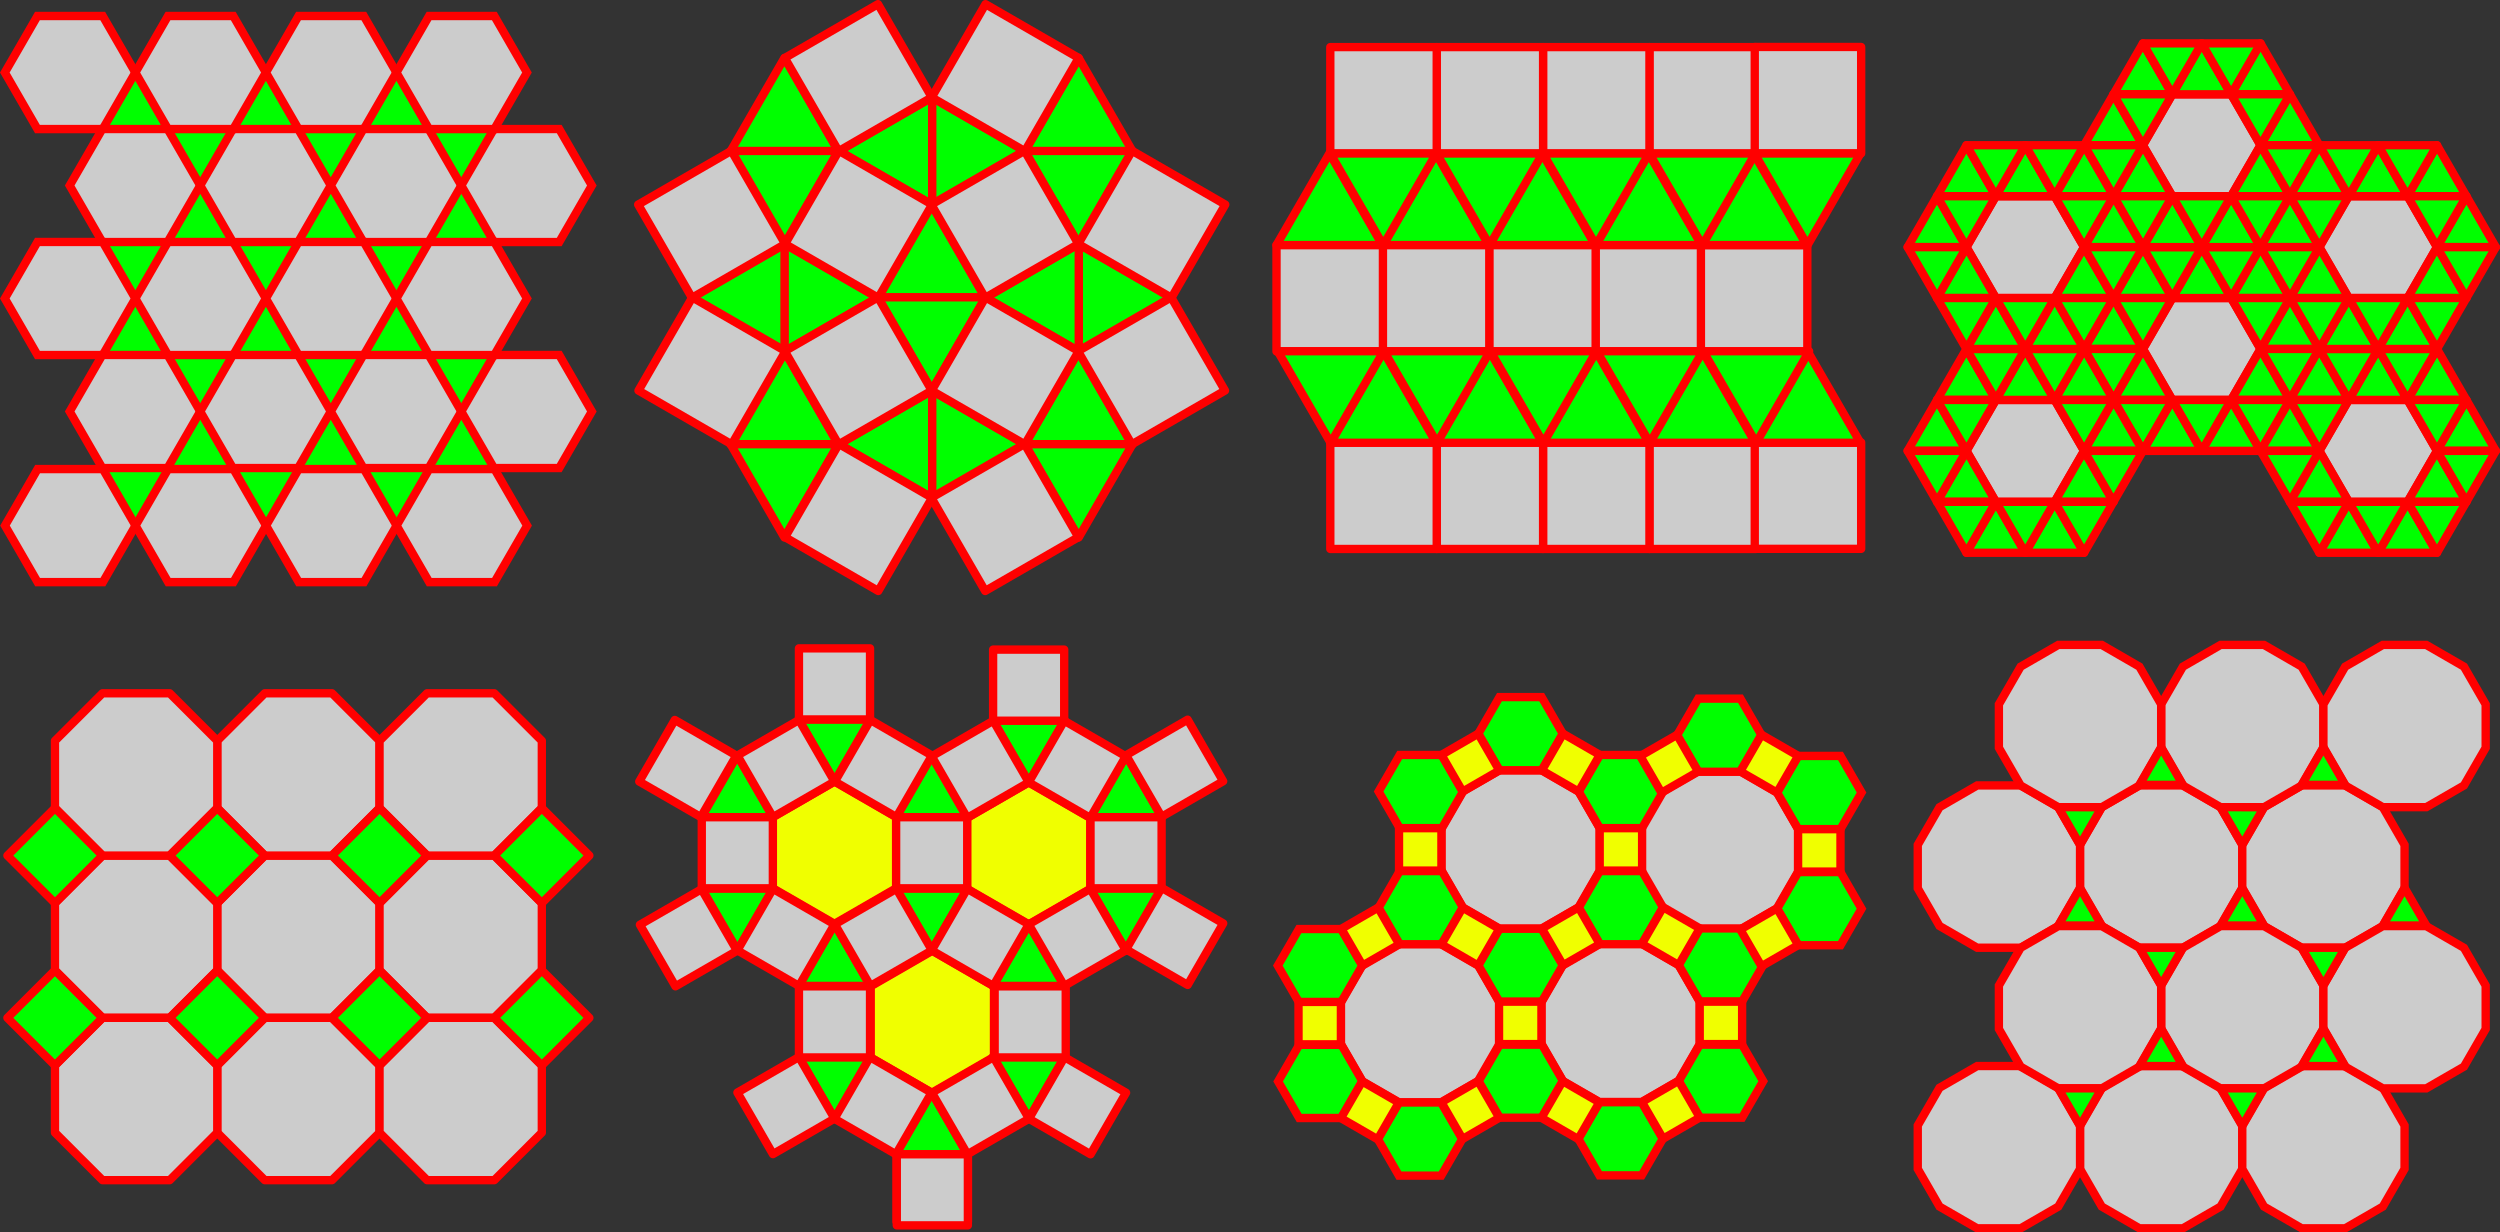 <?xml version="1.0" encoding="UTF-8"?>
<svg id="Livello_2" data-name="Livello 2" xmlns="http://www.w3.org/2000/svg" viewBox="0 0 898.59 443">
  <rect x="0" y="0" width="898.59" height="443" fill="#333333" stroke="none"/>
  <defs>
    <style>
      .cls-1, .cls-2, .cls-3, .cls-4, .cls-5, .cls-6 {
        stroke: red;
        stroke-width: 3px;
      }

      .cls-1, .cls-2, .cls-5 {
        stroke-linecap: round;
        stroke-linejoin: round;
      }

      .cls-1, .cls-4 {
        fill: #ccc;
      }

      .cls-2, .cls-3, .cls-7 {
        fill: lime;
      }

      .cls-3, .cls-4, .cls-6 {
        stroke-miterlimit: 10;
      }

      .cls-5, .cls-6 {
        fill: #f0ff00;
      }

      .cls-7 {
        stroke-width: 0px;
      }
    </style>
  </defs>
  <g>
    <polygon class="cls-7" points="48.65 26.07 36.92 46.39 60.24 46.37 48.65 26.07"/>
    <polygon class="cls-7" points="95.66 26.25 83.93 46.56 107.25 46.54 95.66 26.25"/>
    <polygon class="cls-7" points="142.68 26.25 130.95 46.56 154.27 46.54 142.68 26.25"/>
    <polygon class="cls-7" points="48.65 107.31 36.92 127.63 60.24 127.6 48.65 107.31"/>
    <polygon class="cls-7" points="95.66 107.48 83.93 127.8 107.25 127.78 95.66 107.48"/>
    <polygon class="cls-7" points="142.68 107.48 130.95 127.8 154.27 127.78 142.68 107.48"/>
    <polygon class="cls-7" points="71.91 148.33 60.18 168.64 83.5 168.62 71.91 148.33"/>
    <polygon class="cls-7" points="118.92 148.5 107.19 168.82 130.51 168.79 118.92 148.5"/>
    <polygon class="cls-7" points="165.93 148.5 154.2 168.82 177.52 168.79 165.93 148.5"/>
    <polygon class="cls-7" points="71.97 66.69 60.24 87.01 83.56 86.98 71.97 66.69"/>
    <polygon class="cls-7" points="118.98 66.87 107.25 87.18 130.57 87.16 118.98 66.87"/>
    <polygon class="cls-7" points="166 66.87 154.27 87.18 177.58 87.16 166 66.87"/>
    <polygon class="cls-7" points="71.97 148.11 60.24 127.79 83.56 127.82 71.97 148.11"/>
    <polygon class="cls-7" points="118.98 147.94 107.25 127.62 130.57 127.64 118.98 147.94"/>
    <polygon class="cls-7" points="166 147.94 154.27 127.62 177.58 127.64 166 147.94"/>
    <polygon class="cls-7" points="48.29 188.7 36.56 168.39 59.88 168.41 48.29 188.7"/>
    <polygon class="cls-7" points="95.3 188.53 83.57 168.21 106.89 168.23 95.3 188.53"/>
    <polygon class="cls-7" points="142.32 188.53 130.59 168.21 153.91 168.23 142.32 188.53"/>
    <polygon class="cls-7" points="71.97 66.87 60.24 46.56 83.56 46.58 71.97 66.87"/>
    <polygon class="cls-7" points="118.98 66.7 107.25 46.38 130.57 46.4 118.98 66.7"/>
    <polygon class="cls-7" points="166 66.7 154.27 46.38 177.58 46.4 166 66.7"/>
    <polygon class="cls-7" points="95.66 107.32 83.93 87 107.25 87.02 95.66 107.32"/>
    <polygon class="cls-7" points="142.68 107.32 130.95 87 154.27 87.02 142.68 107.32"/>
    <polygon class="cls-7" points="48.65 107.49 36.92 87.17 60.24 87.2 48.65 107.49"/>
  </g>
  <g>
    <polygon class="cls-4" points="83.84 86.98 60.38 86.98 48.65 107.29 60.38 127.61 83.84 127.61 95.57 107.29 83.84 86.98"/>
    <polygon class="cls-4" points="36.92 5.75 13.46 5.75 1.73 26.07 13.46 46.39 36.92 46.39 48.65 26.07 36.92 5.75"/>
    <polygon class="cls-4" points="60.24 46.37 36.78 46.37 25.05 66.68 36.78 87 60.24 87 71.97 66.68 60.24 46.37"/>
    <polygon class="cls-4" points="107.16 46.37 83.7 46.37 71.97 66.68 83.7 87 107.16 87 118.89 66.68 107.16 46.37"/>
    <polygon class="cls-4" points="83.84 5.75 60.38 5.75 48.65 26.07 60.38 46.39 83.84 46.39 95.57 26.07 83.84 5.75"/>
    <polygon class="cls-4" points="130.76 5.75 107.3 5.75 95.57 26.07 107.3 46.39 130.76 46.39 142.49 26.07 130.76 5.75"/>
    <polygon class="cls-4" points="154.08 46.37 130.62 46.37 118.89 66.68 130.62 87 154.08 87 165.81 66.68 154.08 46.37"/>
    <polygon class="cls-4" points="201 46.37 177.54 46.37 165.81 66.68 177.54 87 201 87 212.73 66.68 201 46.37"/>
    <polygon class="cls-4" points="177.68 5.75 154.22 5.75 142.49 26.07 154.22 46.39 177.68 46.39 189.41 26.07 177.68 5.75"/>
    <polygon class="cls-4" points="36.92 86.98 13.46 86.98 1.73 107.29 13.46 127.61 36.92 127.61 48.65 107.29 36.92 86.98"/>
    <polygon class="cls-4" points="60.24 127.59 36.78 127.59 25.05 147.9 36.78 168.22 60.24 168.22 71.97 147.9 60.24 127.59"/>
    <polygon class="cls-4" points="107.16 127.59 83.7 127.59 71.97 147.9 83.7 168.22 107.16 168.22 118.89 147.9 107.16 127.59"/>
    <polygon class="cls-4" points="130.76 86.98 107.3 86.98 95.57 107.29 107.3 127.61 130.76 127.61 142.49 107.29 130.76 86.98"/>
    <polygon class="cls-4" points="154.08 127.59 130.62 127.59 118.89 147.9 130.62 168.22 154.08 168.22 165.81 147.9 154.08 127.59"/>
    <polygon class="cls-4" points="201 127.59 177.54 127.59 165.81 147.9 177.54 168.22 201 168.22 212.73 147.9 201 127.59"/>
    <polygon class="cls-4" points="36.98 168.6 13.52 168.6 1.79 188.92 13.52 209.24 36.98 209.24 48.71 188.92 36.98 168.6"/>
    <polygon class="cls-4" points="83.9 168.6 60.44 168.6 48.71 188.92 60.44 209.24 83.9 209.24 95.63 188.92 83.9 168.6"/>
    <polygon class="cls-4" points="130.82 168.6 107.36 168.6 95.63 188.92 107.36 209.24 130.82 209.24 142.55 188.92 130.82 168.6"/>
    <polygon class="cls-4" points="177.74 168.6 154.28 168.6 142.55 188.92 154.28 209.24 177.74 209.24 189.47 188.92 177.74 168.6"/>
    <polygon class="cls-4" points="177.68 86.98 154.22 86.98 142.49 107.29 154.22 127.61 177.68 127.61 189.41 107.29 177.68 86.98"/>
  </g>
  <g>
    <polygon class="cls-2" points="334.91 73.41 315.55 106.93 354.26 106.93 334.91 73.41"/>
    <polygon class="cls-2" points="334.91 140.38 315.55 106.86 354.26 106.86 334.91 140.38"/>
    <polygon class="cls-2" points="387.71 126.21 368.36 159.73 407.06 159.73 387.71 126.21"/>
    <polygon class="cls-2" points="387.71 193.18 368.36 159.66 407.06 159.66 387.71 193.18"/>
    <polygon class="cls-2" points="387.71 20.83 368.36 54.35 407.06 54.35 387.71 20.83"/>
    <polygon class="cls-2" points="387.71 87.79 368.36 54.27 407.06 54.27 387.71 87.79"/>
    <polygon class="cls-2" points="281.95 126.21 262.6 159.73 301.31 159.73 281.95 126.21"/>
    <polygon class="cls-2" points="281.95 193.18 262.6 159.66 301.31 159.66 281.95 193.18"/>
    <polygon class="cls-2" points="281.95 20.83 262.6 54.35 301.31 54.35 281.95 20.83"/>
    <polygon class="cls-2" points="281.95 87.79 262.6 54.27 301.31 54.27 281.95 87.79"/>
    <polygon class="cls-2" points="368.5 159.7 334.98 140.35 334.98 179.05 368.5 159.7"/>
    <polygon class="cls-2" points="301.53 159.7 335.05 140.35 335.05 179.05 301.53 159.7"/>
    <polygon class="cls-2" points="368.5 54.31 334.98 34.96 334.98 73.66 368.5 54.31"/>
    <polygon class="cls-2" points="301.53 54.31 335.05 34.96 335.05 73.66 301.53 54.31"/>
    <polygon class="cls-2" points="315.44 107 281.92 87.65 281.92 126.36 315.44 107"/>
    <polygon class="cls-2" points="248.47 107 281.99 87.65 281.99 126.36 248.47 107"/>
    <polygon class="cls-2" points="421.19 107 387.67 87.65 387.67 126.36 421.19 107"/>
    <polygon class="cls-2" points="354.22 107 387.74 87.65 387.74 126.36 354.22 107"/>
  </g>
  <g>
    <rect class="cls-1" x="341.96" y="113.97" width="38.68" height="38.68" transform="translate(65.2 379.55) rotate(-60)"/>
    <rect class="cls-1" x="236.57" y="113.97" width="38.68" height="38.68" transform="translate(12.51 288.28) rotate(-60)"/>
    <rect class="cls-1" x="289.26" y="166.66" width="38.68" height="38.68" transform="translate(-6.78 360.26) rotate(-60)"/>
    <rect class="cls-1" x="341.96" y="8.58" width="38.68" height="38.68" transform="translate(156.47 326.85) rotate(-60)"/>
    <rect class="cls-1" x="289.26" y="61.27" width="38.68" height="38.68" transform="translate(84.49 307.57) rotate(-60)"/>
    <rect class="cls-1" x="394.65" y="61.27" width="38.68" height="38.68" transform="translate(137.18 398.83) rotate(-60)"/>
    <rect class="cls-1" x="289.16" y="113.97" width="38.68" height="38.68" transform="translate(347.3 467.13) rotate(-120)"/>
    <rect class="cls-1" x="394.54" y="113.97" width="38.68" height="38.68" transform="translate(505.38 558.39) rotate(-120)"/>
    <rect class="cls-1" x="236.46" y="61.27" width="38.68" height="38.68" transform="translate(313.89 342.45) rotate(-120)"/>
    <rect class="cls-1" x="341.85" y="166.66" width="38.68" height="38.68" transform="translate(380.7 591.8) rotate(-120)"/>
    <rect class="cls-1" x="341.85" y="61.27" width="38.68" height="38.68" transform="translate(471.97 433.72) rotate(-120)"/>
    <rect class="cls-1" x="289.16" y="8.58" width="38.68" height="38.68" transform="translate(438.57 309.04) rotate(-120)"/>
  </g>
  <g>
    <g>
      <rect class="cls-1" x="573.51" y="88.08" width="38.25" height="38.25"/>
      <rect class="cls-1" x="611.37" y="88.12" width="38.25" height="38.25"/>
      <rect class="cls-1" x="535.28" y="88.08" width="38.25" height="38.25"/>
      <rect class="cls-1" x="497.05" y="88.08" width="38.25" height="38.25"/>
      <rect class="cls-1" x="458.82" y="88.08" width="38.25" height="38.25"/>
      <rect class="cls-1" x="592.86" y="16.93" width="38.25" height="38.25"/>
      <rect class="cls-1" x="630.72" y="16.89" width="38.25" height="38.25"/>
      <rect class="cls-1" x="554.62" y="16.93" width="38.25" height="38.25"/>
      <rect class="cls-1" x="516.39" y="16.93" width="38.25" height="38.25"/>
      <rect class="cls-1" x="478.16" y="16.93" width="38.25" height="38.25"/>
    </g>
    <rect class="cls-1" x="592.86" y="159.06" width="38.25" height="38.25"/>
    <rect class="cls-1" x="630.72" y="159.02" width="38.25" height="38.25"/>
    <rect class="cls-1" x="554.62" y="159.06" width="38.25" height="38.25"/>
    <rect class="cls-1" x="516.39" y="159.06" width="38.25" height="38.25"/>
    <rect class="cls-1" x="478.16" y="159.06" width="38.25" height="38.25"/>
  </g>
  <g>
    <polygon class="cls-2" points="592.55 55.12 573.51 88.08 611.58 88.08 592.55 55.12"/>
    <polygon class="cls-2" points="630.33 55.12 611.3 88.08 649.36 88.08 630.33 55.12"/>
    <polygon class="cls-2" points="554.31 55.12 535.28 88.08 573.35 88.08 554.31 55.12"/>
    <polygon class="cls-2" points="516.08 55.12 497.05 88.08 535.11 88.08 516.08 55.12"/>
    <polygon class="cls-2" points="477.85 55.12 458.82 88.08 496.88 88.08 477.85 55.12"/>
    <polygon class="cls-2" points="611.89 88.14 592.86 55.18 630.92 55.18 611.89 88.14"/>
    <polygon class="cls-2" points="649.67 88.14 630.64 55.18 668.7 55.18 649.67 88.14"/>
    <polygon class="cls-2" points="573.65 88.14 554.62 55.18 592.69 55.18 573.65 88.14"/>
    <polygon class="cls-2" points="535.42 88.14 516.39 55.18 554.45 55.18 535.42 88.14"/>
    <polygon class="cls-2" points="497.19 88.14 478.16 55.18 516.22 55.18 497.19 88.14"/>
    <polygon class="cls-2" points="611.89 126.19 592.86 159.15 630.92 159.15 611.89 126.19"/>
    <polygon class="cls-2" points="649.67 126.19 630.64 159.15 668.7 159.15 649.67 126.19"/>
    <polygon class="cls-2" points="573.65 126.19 554.62 159.15 592.69 159.15 573.65 126.19"/>
    <polygon class="cls-2" points="535.42 126.19 516.39 159.15 554.45 159.15 535.42 126.19"/>
    <polygon class="cls-2" points="497.19 126.19 478.16 159.15 516.22 159.15 497.19 126.19"/>
    <polygon class="cls-2" points="631.23 159.21 612.2 126.25 650.26 126.25 631.23 159.21"/>
    <polygon class="cls-2" points="593 159.21 573.96 126.25 612.03 126.25 593 159.21"/>
    <polygon class="cls-2" points="554.76 159.21 535.73 126.25 573.8 126.25 554.76 159.21"/>
    <polygon class="cls-2" points="516.53 159.21 497.5 126.25 535.56 126.25 516.53 159.21"/>
    <polygon class="cls-2" points="478.3 159.21 459.27 126.25 497.33 126.25 478.3 159.21"/>
  </g>
  <g>
    <polygon class="cls-4" points="801.95 107.13 780.81 107.13 770.24 125.44 780.81 143.75 801.95 143.75 812.52 125.44 801.95 107.13"/>
    <polygon class="cls-4" points="865.37 143.75 844.23 143.75 833.66 162.06 844.23 180.37 865.37 180.37 875.94 162.06 865.37 143.75"/>
    <polygon class="cls-4" points="801.95 33.9 780.81 33.9 770.23 52.21 780.81 70.52 801.95 70.52 812.52 52.21 801.95 33.9"/>
    <polygon class="cls-4" points="865.37 70.52 844.23 70.52 833.66 88.82 844.23 107.13 865.37 107.13 875.94 88.82 865.37 70.52"/>
    <polygon class="cls-4" points="738.52 143.75 717.38 143.75 706.81 162.06 717.38 180.37 738.52 180.37 749.09 162.06 738.52 143.75"/>
    <polygon class="cls-4" points="738.52 70.52 717.38 70.52 706.81 88.83 717.38 107.13 738.52 107.13 749.09 88.83 738.52 70.52"/>
  </g>
  <g>
    <polygon class="cls-2" points="770.24 125.44 759.66 143.75 780.81 143.75 770.24 125.44"/>
    <polygon class="cls-2" points="780.81 143.75 770.24 162.06 791.38 162.06 780.81 143.75"/>
    <polygon class="cls-2" points="801.95 143.75 791.38 162.06 812.52 162.06 801.95 143.75"/>
    <polygon class="cls-2" points="812.52 125.44 801.95 143.75 823.09 143.75 812.52 125.44"/>
    <polygon class="cls-2" points="791.38 88.82 780.81 107.13 801.95 107.13 791.38 88.82"/>
    <polygon class="cls-2" points="770.24 88.82 759.66 107.13 780.81 107.13 770.24 88.82"/>
    <polygon class="cls-2" points="812.52 88.82 801.95 107.13 823.09 107.13 812.52 88.82"/>
    <polygon class="cls-2" points="770.24 162.06 759.66 143.75 780.81 143.75 770.24 162.06"/>
    <polygon class="cls-2" points="759.66 107.13 749.09 125.44 770.24 125.44 759.66 107.13"/>
    <polygon class="cls-2" points="759.66 143.75 749.09 125.44 770.24 125.44 759.66 143.75"/>
    <polygon class="cls-2" points="823.09 107.13 812.52 125.44 833.66 125.44 823.09 107.13"/>
    <polygon class="cls-2" points="823.09 143.75 812.52 125.44 833.66 125.44 823.09 143.75"/>
    <polygon class="cls-2" points="770.24 125.44 759.66 107.13 780.81 107.13 770.24 125.44"/>
    <polygon class="cls-2" points="812.52 162.06 801.95 143.75 823.09 143.75 812.52 162.06"/>
    <polygon class="cls-2" points="812.52 125.44 801.95 107.13 823.09 107.13 812.52 125.44"/>
    <polygon class="cls-2" points="791.38 162.06 780.81 143.75 801.95 143.75 791.38 162.06"/>
    <polygon class="cls-2" points="780.81 107.13 770.24 88.82 791.38 88.82 780.81 107.13"/>
    <polygon class="cls-2" points="801.95 107.13 791.38 88.82 812.52 88.82 801.95 107.13"/>
    <polygon class="cls-2" points="833.66 162.06 823.09 180.37 844.23 180.37 833.66 162.06"/>
    <polygon class="cls-2" points="844.23 180.37 833.66 198.68 854.8 198.68 844.23 180.37"/>
    <polygon class="cls-2" points="865.37 180.37 854.8 198.68 875.94 198.68 865.37 180.37"/>
    <polygon class="cls-2" points="875.94 162.06 865.37 180.37 886.52 180.37 875.94 162.06"/>
    <polygon class="cls-2" points="854.8 125.44 844.23 143.75 865.37 143.75 854.8 125.44"/>
    <polygon class="cls-2" points="833.66 125.44 823.09 143.75 844.23 143.75 833.66 125.44"/>
    <polygon class="cls-2" points="875.94 125.44 865.37 143.75 886.51 143.75 875.94 125.44"/>
    <polygon class="cls-2" points="833.66 198.68 823.09 180.37 844.23 180.37 833.66 198.68"/>
    <polygon class="cls-2" points="823.09 143.75 812.52 162.06 833.66 162.06 823.09 143.75"/>
    <polygon class="cls-2" points="823.09 180.37 812.52 162.06 833.66 162.06 823.09 180.37"/>
    <polygon class="cls-2" points="886.51 143.75 875.94 162.06 897.09 162.06 886.51 143.75"/>
    <polygon class="cls-2" points="886.51 180.37 875.94 162.06 897.09 162.06 886.51 180.37"/>
    <polygon class="cls-2" points="833.66 162.06 823.09 143.75 844.23 143.75 833.66 162.06"/>
    <polygon class="cls-2" points="875.94 198.68 865.37 180.37 886.51 180.37 875.94 198.68"/>
    <polygon class="cls-2" points="875.94 162.06 865.37 143.75 886.51 143.75 875.94 162.06"/>
    <polygon class="cls-2" points="854.8 198.68 844.23 180.37 865.37 180.37 854.8 198.68"/>
    <polygon class="cls-2" points="844.23 143.75 833.66 125.44 854.8 125.44 844.23 143.75"/>
    <polygon class="cls-2" points="865.37 143.75 854.8 125.44 875.94 125.44 865.37 143.75"/>
    <polygon class="cls-2" points="770.23 52.21 759.66 70.51 780.81 70.51 770.23 52.21"/>
    <polygon class="cls-2" points="780.81 70.52 770.23 88.82 791.38 88.82 780.81 70.52"/>
    <polygon class="cls-2" points="801.95 70.52 791.38 88.82 812.52 88.82 801.95 70.52"/>
    <polygon class="cls-2" points="812.52 52.21 801.95 70.51 823.09 70.51 812.52 52.21"/>
    <polygon class="cls-2" points="791.38 15.59 780.81 33.9 801.95 33.9 791.38 15.59"/>
    <polygon class="cls-2" points="770.23 15.59 759.66 33.9 780.81 33.9 770.23 15.59"/>
    <polygon class="cls-2" points="812.52 15.59 801.95 33.9 823.09 33.9 812.52 15.59"/>
    <polygon class="cls-2" points="770.23 88.82 759.66 70.52 780.81 70.52 770.23 88.82"/>
    <polygon class="cls-2" points="759.66 33.9 749.09 52.21 770.23 52.21 759.66 33.9"/>
    <polygon class="cls-2" points="759.66 70.51 749.09 52.21 770.23 52.21 759.66 70.51"/>
    <polygon class="cls-2" points="823.09 33.9 812.52 52.21 833.66 52.21 823.09 33.9"/>
    <polygon class="cls-2" points="823.09 70.51 812.52 52.21 833.66 52.21 823.09 70.51"/>
    <polygon class="cls-2" points="770.23 52.21 759.66 33.9 780.81 33.9 770.23 52.21"/>
    <polygon class="cls-2" points="812.52 88.82 801.95 70.52 823.09 70.52 812.52 88.82"/>
    <polygon class="cls-2" points="812.52 52.21 801.95 33.9 823.09 33.9 812.52 52.21"/>
    <polygon class="cls-2" points="791.38 88.82 780.81 70.52 801.95 70.52 791.38 88.82"/>
    <polygon class="cls-2" points="780.81 33.9 770.24 15.59 791.38 15.59 780.81 33.9"/>
    <polygon class="cls-2" points="801.95 33.9 791.38 15.59 812.52 15.59 801.95 33.9"/>
    <polygon class="cls-2" points="833.66 88.82 823.09 107.13 844.23 107.13 833.66 88.82"/>
    <polygon class="cls-2" points="844.23 107.13 833.66 125.44 854.8 125.44 844.23 107.13"/>
    <polygon class="cls-2" points="865.37 107.13 854.8 125.44 875.94 125.44 865.37 107.13"/>
    <polygon class="cls-2" points="875.94 88.82 865.37 107.13 886.52 107.13 875.94 88.82"/>
    <polygon class="cls-2" points="854.8 52.21 844.23 70.52 865.37 70.52 854.8 52.21"/>
    <polygon class="cls-2" points="833.66 52.21 823.09 70.52 844.23 70.52 833.66 52.21"/>
    <polygon class="cls-2" points="875.94 52.21 865.37 70.52 886.51 70.52 875.94 52.21"/>
    <polygon class="cls-2" points="833.66 125.44 823.09 107.13 844.23 107.13 833.66 125.44"/>
    <polygon class="cls-2" points="823.09 70.52 812.52 88.82 833.66 88.82 823.09 70.52"/>
    <polygon class="cls-2" points="823.09 107.13 812.52 88.83 833.66 88.83 823.09 107.13"/>
    <polygon class="cls-2" points="886.51 70.52 875.94 88.82 897.09 88.82 886.51 70.52"/>
    <polygon class="cls-2" points="886.51 107.13 875.94 88.83 897.09 88.83 886.51 107.13"/>
    <polygon class="cls-2" points="833.66 88.82 823.09 70.52 844.23 70.52 833.66 88.82"/>
    <polygon class="cls-2" points="875.94 125.44 865.37 107.13 886.51 107.13 875.94 125.44"/>
    <polygon class="cls-2" points="875.94 88.82 865.37 70.52 886.51 70.52 875.94 88.82"/>
    <polygon class="cls-2" points="854.8 125.44 844.23 107.13 865.37 107.13 854.8 125.44"/>
    <polygon class="cls-2" points="844.23 70.52 833.66 52.21 854.8 52.21 844.23 70.52"/>
    <polygon class="cls-2" points="865.37 70.52 854.8 52.21 875.94 52.21 865.37 70.52"/>
    <polygon class="cls-2" points="706.81 162.06 696.24 180.37 717.38 180.37 706.81 162.06"/>
    <polygon class="cls-2" points="717.38 180.37 706.81 198.68 727.95 198.68 717.38 180.37"/>
    <polygon class="cls-2" points="738.52 180.37 727.95 198.68 749.09 198.68 738.52 180.37"/>
    <polygon class="cls-2" points="749.09 162.06 738.52 180.37 759.66 180.37 749.09 162.06"/>
    <polygon class="cls-2" points="727.95 125.44 717.38 143.75 738.52 143.75 727.95 125.44"/>
    <polygon class="cls-2" points="706.81 125.44 696.24 143.75 717.38 143.75 706.81 125.44"/>
    <polygon class="cls-2" points="749.09 125.44 738.52 143.75 759.66 143.75 749.09 125.44"/>
    <polygon class="cls-2" points="706.81 198.68 696.24 180.37 717.38 180.37 706.81 198.68"/>
    <polygon class="cls-2" points="696.24 143.75 685.67 162.06 706.81 162.06 696.24 143.75"/>
    <polygon class="cls-2" points="696.24 180.37 685.67 162.06 706.81 162.06 696.24 180.37"/>
    <polygon class="cls-2" points="759.66 143.75 749.09 162.06 770.24 162.06 759.66 143.75"/>
    <polygon class="cls-2" points="759.66 180.37 749.09 162.06 770.24 162.06 759.66 180.37"/>
    <polygon class="cls-2" points="706.81 162.06 696.24 143.75 717.38 143.75 706.81 162.06"/>
    <polygon class="cls-2" points="749.09 198.68 738.52 180.37 759.66 180.37 749.09 198.68"/>
    <polygon class="cls-2" points="749.09 162.06 738.52 143.75 759.66 143.75 749.09 162.06"/>
    <polygon class="cls-2" points="727.95 198.68 717.38 180.37 738.52 180.37 727.95 198.68"/>
    <polygon class="cls-2" points="717.38 143.75 706.81 125.44 727.95 125.44 717.38 143.75"/>
    <polygon class="cls-2" points="738.52 143.75 727.95 125.44 749.09 125.44 738.52 143.75"/>
    <polygon class="cls-2" points="706.81 88.83 696.24 107.13 717.38 107.13 706.81 88.83"/>
    <polygon class="cls-2" points="717.38 107.13 706.81 125.44 727.95 125.44 717.38 107.13"/>
    <polygon class="cls-2" points="738.52 107.13 727.95 125.44 749.09 125.44 738.52 107.13"/>
    <polygon class="cls-2" points="749.09 88.83 738.52 107.13 759.66 107.13 749.09 88.83"/>
    <polygon class="cls-2" points="727.95 52.21 717.38 70.52 738.52 70.52 727.95 52.21"/>
    <polygon class="cls-2" points="706.81 52.21 696.24 70.52 717.38 70.52 706.81 52.21"/>
    <polygon class="cls-2" points="749.09 52.21 738.52 70.52 759.66 70.52 749.09 52.21"/>
    <polygon class="cls-2" points="706.81 125.44 696.24 107.13 717.38 107.13 706.81 125.44"/>
    <polygon class="cls-2" points="696.24 70.52 685.67 88.82 706.81 88.82 696.24 70.52"/>
    <polygon class="cls-2" points="696.24 107.13 685.67 88.83 706.81 88.83 696.24 107.13"/>
    <polygon class="cls-2" points="759.66 70.52 749.09 88.82 770.24 88.82 759.66 70.52"/>
    <polygon class="cls-2" points="759.66 107.13 749.09 88.83 770.24 88.83 759.66 107.13"/>
    <polygon class="cls-2" points="706.81 88.82 696.24 70.52 717.38 70.52 706.81 88.82"/>
    <polygon class="cls-2" points="749.09 125.44 738.52 107.13 759.66 107.13 749.09 125.44"/>
    <polygon class="cls-2" points="749.09 88.82 738.52 70.52 759.66 70.52 749.09 88.82"/>
    <polygon class="cls-2" points="727.95 125.44 717.38 107.13 738.52 107.13 727.95 125.44"/>
    <polygon class="cls-2" points="717.38 70.52 706.81 52.21 727.95 52.21 717.38 70.52"/>
    <polygon class="cls-2" points="738.52 70.52 727.95 52.21 749.09 52.21 738.52 70.52"/>
  </g>
  <g>
    <polygon class="cls-1" points="119.33 307.52 95.17 307.52 78.09 324.61 78.09 348.77 95.17 365.85 119.33 365.85 136.42 348.77 136.42 324.61 119.33 307.52"/>
    <polygon class="cls-1" points="177.67 307.52 153.5 307.52 136.42 324.61 136.42 348.77 153.5 365.85 177.67 365.85 194.75 348.77 194.75 324.61 177.67 307.52"/>
    <polygon class="cls-1" points="119.33 365.85 95.17 365.85 78.09 382.94 78.09 407.1 95.17 424.19 119.33 424.19 136.42 407.1 136.42 382.94 119.33 365.85"/>
    <polygon class="cls-1" points="177.67 365.85 153.5 365.85 136.42 382.94 136.42 407.1 153.5 424.19 177.67 424.19 194.75 407.1 194.75 382.94 177.67 365.85"/>
    <polygon class="cls-1" points="119.33 249.19 95.17 249.19 78.09 266.27 78.09 290.44 95.17 307.52 119.33 307.52 136.42 290.44 136.42 266.27 119.33 249.19"/>
    <polygon class="cls-1" points="61 307.52 36.84 307.52 19.76 324.61 19.76 348.77 36.84 365.85 61 365.85 78.09 348.77 78.09 324.61 61 307.52"/>
    <polygon class="cls-1" points="61 365.85 36.84 365.85 19.76 382.94 19.76 407.1 36.84 424.19 61 424.19 78.09 407.1 78.09 382.94 61 365.85"/>
    <polygon class="cls-1" points="61 249.19 36.84 249.19 19.76 266.27 19.76 290.44 36.84 307.52 61 307.52 78.09 290.44 78.09 266.27 61 249.19"/>
    <polygon class="cls-1" points="177.67 249.19 153.5 249.19 136.42 266.27 136.42 290.44 153.5 307.52 177.67 307.52 194.75 290.44 194.75 266.27 177.67 249.19"/>
  </g>
  <g>
    <rect class="cls-2" x="66.01" y="295.44" width="24.16" height="24.16" transform="translate(-194.58 145.29) rotate(-45)"/>
    <rect class="cls-2" x="124.34" y="295.44" width="24.16" height="24.16" transform="translate(-177.49 186.53) rotate(-45)"/>
    <rect class="cls-2" x="66.01" y="353.77" width="24.16" height="24.16" transform="translate(-235.83 162.37) rotate(-45)"/>
    <rect class="cls-2" x="124.34" y="353.77" width="24.16" height="24.16" transform="translate(-218.74 203.62) rotate(-45)"/>
    <rect class="cls-2" x="182.67" y="295.44" width="24.16" height="24.16" transform="translate(-160.41 227.78) rotate(-45)"/>
    <rect class="cls-2" x="182.67" y="353.77" width="24.16" height="24.16" transform="translate(-201.66 244.87) rotate(-45)"/>
    <rect class="cls-2" x="7.67" y="295.44" width="24.16" height="24.16" transform="translate(-211.66 104.04) rotate(-45)"/>
    <rect class="cls-2" x="7.67" y="353.77" width="24.16" height="24.16" transform="translate(-252.91 121.13) rotate(-45)"/>
  </g>
  <g>
    <polygon class="cls-5" points="277.79 293.69 277.79 319.27 299.95 332.06 322.1 319.27 322.1 293.69 299.95 280.9 277.79 293.69"/>
    <polygon class="cls-5" points="347.58 293.99 347.58 319.57 369.73 332.36 391.89 319.57 391.89 293.99 369.73 281.2 347.58 293.99"/>
    <polygon class="cls-5" points="312.96 354.51 312.96 380.1 335.12 392.89 357.27 380.1 357.27 354.51 335.12 341.72 312.96 354.51"/>
  </g>
  <g>
    <polygon class="cls-2" points="299.95 332.06 287.07 354.37 312.83 354.37 299.95 332.06"/>
    <polygon class="cls-2" points="369.81 332.06 356.93 354.37 382.69 354.37 369.81 332.06"/>
    <polygon class="cls-2" points="334.88 341.67 347.76 319.36 322 319.36 334.88 341.67"/>
    <polygon class="cls-2" points="404.74 341.67 417.62 319.36 391.86 319.36 404.74 341.67"/>
    <polygon class="cls-2" points="265.12 341.67 278 319.36 252.24 319.36 265.12 341.67"/>
    <polygon class="cls-2" points="369.81 281.29 382.69 258.98 356.93 258.98 369.81 281.29"/>
    <polygon class="cls-2" points="299.95 280.9 312.83 258.59 287.07 258.59 299.95 280.9"/>
    <polygon class="cls-2" points="334.88 271.44 322 293.75 347.76 293.75 334.88 271.44"/>
    <polygon class="cls-2" points="404.74 271.44 391.86 293.75 417.62 293.75 404.74 271.44"/>
    <polygon class="cls-2" points="265.02 271.44 252.14 293.75 277.9 293.75 265.02 271.44"/>
    <rect class="cls-1" x="322.34" y="413.68" width="25.55" height="25.55" transform="translate(761.57 91.34) rotate(90)"/>
    <rect class="cls-1" x="322.34" y="413.68" width="25.55" height="25.55" transform="translate(761.57 91.34) rotate(90)"/>
    <polygon class="cls-2" points="334.83 392.58 321.95 414.89 347.71 414.89 334.83 392.58"/>
    <polygon class="cls-2" points="369.76 402.18 382.64 379.88 356.88 379.88 369.76 402.18"/>
    <polygon class="cls-2" points="300 402.18 312.88 379.88 287.12 379.88 300 402.18"/>
  </g>
  <g>
    <rect class="cls-1" x="269.72" y="263.46" width="25.55" height="25.55" transform="translate(380.48 -106.53) rotate(60)"/>
    <rect class="cls-1" x="269.72" y="384.6" width="25.55" height="25.55" transform="translate(485.39 -45.96) rotate(60)"/>
    <rect class="cls-1" x="234.68" y="324.29" width="25.55" height="25.55" transform="translate(415.64 -45.77) rotate(60)"/>
    <rect class="cls-1" x="252.24" y="293.75" width="25.55" height="25.55" transform="translate(571.54 41.51) rotate(90)"/>
    <rect class="cls-1" x="322.34" y="414.89" width="25.55" height="25.55" transform="translate(762.78 92.55) rotate(90)"/>
    <rect class="cls-1" x="391.96" y="293.75" width="25.55" height="25.55" transform="translate(711.27 -98.22) rotate(90)"/>
    <rect class="cls-1" x="287.17" y="354.53" width="25.55" height="25.55" transform="translate(667.25 67.36) rotate(90)"/>
    <rect class="cls-1" x="356.96" y="233.48" width="25.55" height="25.55" transform="translate(615.99 -123.47) rotate(90)"/>
    <rect class="cls-1" x="287.17" y="233.04" width="25.55" height="25.55" transform="translate(545.76 -54.13) rotate(90)"/>
    <rect class="cls-1" x="322.1" y="293.75" width="25.55" height="25.55" transform="translate(641.4 -28.35) rotate(90)"/>
    <rect class="cls-1" x="357.51" y="354.53" width="25.55" height="25.55" transform="translate(737.59 -2.98) rotate(90)"/>
    <rect class="cls-1" x="304.75" y="324.15" width="25.55" height="25.55" transform="translate(450.55 -106.53) rotate(60)"/>
    <rect class="cls-1" x="374.43" y="324.15" width="25.55" height="25.55" transform="translate(485.39 -166.87) rotate(60)"/>
    <rect class="cls-1" x="339.56" y="263.74" width="25.55" height="25.55" transform="translate(415.64 -166.87) rotate(60)"/>
    <rect class="cls-1" x="269.72" y="324.15" width="25.55" height="25.55" transform="translate(-150.54 413.11) rotate(-60)"/>
    <rect class="cls-1" x="234.45" y="263.46" width="25.55" height="25.55" transform="translate(-115.62 352.22) rotate(-60)"/>
    <rect class="cls-1" x="409.43" y="263.35" width="25.55" height="25.55" transform="translate(394.17 779.83) rotate(-120)"/>
    <rect class="cls-1" x="409.43" y="323.79" width="25.55" height="25.55" transform="translate(924.79 139.21) rotate(120)"/>
    <rect class="cls-1" x="339.63" y="384.66" width="25.55" height="25.55" transform="translate(520.4 -106.48) rotate(60)"/>
    <rect class="cls-1" x="304.6" y="384.66" width="25.55" height="25.55" transform="translate(-185.51 473.57) rotate(-60)"/>
    <rect class="cls-1" x="374.43" y="263.74" width="25.55" height="25.55" transform="translate(-45.87 473.59) rotate(-60)"/>
    <rect class="cls-1" x="374.53" y="384.66" width="25.55" height="25.55" transform="translate(-150.54 534.14) rotate(-60)"/>
    <rect class="cls-1" x="339.56" y="324.15" width="25.55" height="25.55" transform="translate(-115.62 473.59) rotate(-60)"/>
    <rect class="cls-1" x="304.75" y="263.46" width="25.55" height="25.55" transform="translate(-80.46 413.11) rotate(-60)"/>
  </g>
  <g>
    <polygon class="cls-4" points="554.17 276.86 538.92 276.86 525.72 284.48 518.1 297.68 518.1 312.93 525.72 326.13 538.92 333.75 554.17 333.75 567.37 326.13 574.99 312.93 574.99 297.68 567.37 284.48 554.17 276.86"/>
    <polygon class="cls-4" points="590.12 339.21 574.87 339.21 561.67 346.84 554.05 360.04 554.05 375.28 561.67 388.48 574.87 396.1 590.12 396.1 603.32 388.48 610.94 375.28 610.94 360.04 603.32 346.84 590.12 339.21"/>
    <polygon class="cls-4" points="625.48 277.22 610.24 277.22 597.04 284.84 589.42 298.04 589.42 313.28 597.04 326.48 610.24 334.11 625.48 334.11 638.68 326.48 646.3 313.28 646.3 298.04 638.68 284.84 625.48 277.22"/>
    <polygon class="cls-4" points="518.04 339.31 502.8 339.31 489.6 346.93 481.97 360.13 481.97 375.38 489.6 388.58 502.8 396.2 518.04 396.2 531.24 388.58 538.86 375.38 538.86 360.13 531.24 346.93 518.04 339.31"/>
  </g>
  <g>
    <polygon class="cls-3" points="554.13 250.57 538.96 250.57 531.37 263.72 538.96 276.86 554.13 276.86 561.72 263.72 554.13 250.57"/>
    <polygon class="cls-3" points="554.13 333.83 538.96 333.83 531.37 346.97 538.96 360.12 554.13 360.12 561.72 346.97 554.13 333.83"/>
    <polygon class="cls-3" points="590.21 313.11 575.03 313.11 567.44 326.26 575.03 339.4 590.21 339.4 597.8 326.26 590.21 313.11"/>
    <polygon class="cls-3" points="518.29 313.11 503.11 313.11 495.52 326.26 503.11 339.4 518.29 339.4 525.88 326.26 518.29 313.11"/>
    <polygon class="cls-3" points="590.21 271.36 575.03 271.36 567.44 284.5 575.03 297.65 590.21 297.65 597.8 284.5 590.21 271.36"/>
    <polygon class="cls-3" points="518.29 271.36 503.11 271.36 495.52 284.5 503.11 297.65 518.29 297.65 525.88 284.5 518.29 271.36"/>
    <polygon class="cls-3" points="590.08 396.18 574.9 396.18 567.32 409.33 574.9 422.47 590.08 422.47 597.67 409.33 590.08 396.18"/>
    <polygon class="cls-3" points="626.16 375.47 610.98 375.47 603.39 388.61 610.98 401.75 626.16 401.75 633.75 388.61 626.16 375.47"/>
    <polygon class="cls-3" points="554.24 375.47 539.06 375.47 531.47 388.61 539.06 401.75 554.24 401.75 561.83 388.61 554.24 375.47"/>
    <polygon class="cls-3" points="626.16 333.71 610.98 333.71 603.39 346.85 610.98 360 626.16 360 633.75 346.85 626.16 333.71"/>
    <polygon class="cls-3" points="625.58 251.12 610.4 251.12 602.81 264.26 610.4 277.41 625.58 277.41 633.17 264.26 625.58 251.12"/>
    <polygon class="cls-3" points="661.53 313.47 646.35 313.47 638.76 326.62 646.35 339.76 661.53 339.76 669.11 326.62 661.53 313.47"/>
    <polygon class="cls-3" points="661.53 271.71 646.35 271.71 638.76 284.86 646.35 298 661.53 298 669.11 284.86 661.53 271.71"/>
    <polygon class="cls-3" points="482.06 333.93 466.88 333.93 459.29 347.07 466.88 360.21 482.06 360.21 489.65 347.07 482.06 333.93"/>
    <polygon class="cls-3" points="518.01 396.28 502.83 396.28 495.24 409.42 502.83 422.57 518.01 422.57 525.6 409.42 518.01 396.28"/>
    <polygon class="cls-3" points="482.16 375.56 466.98 375.56 459.4 388.71 466.98 401.85 482.16 401.85 489.75 388.71 482.16 375.56"/>
  </g>
  <g>
    <rect class="cls-6" x="556.99" y="328.92" width="15.24" height="15.24" transform="translate(573.76 -320.7) rotate(60)"/>
    <rect class="cls-6" x="520.89" y="266.51" width="15.24" height="15.24" transform="translate(501.66 -320.64) rotate(60)"/>
    <rect class="cls-6" x="556.99" y="266.51" width="15.24" height="15.24" transform="translate(44.9 626.03) rotate(-60)"/>
    <rect class="cls-6" x="520.89" y="329.03" width="15.24" height="15.24" transform="translate(-27.3 626.03) rotate(-60)"/>
    <rect class="cls-6" x="502.86" y="297.68" width="15.24" height="15.24"/>
    <rect class="cls-6" x="574.99" y="297.68" width="15.24" height="15.24"/>
    <rect class="cls-6" x="592.94" y="391.27" width="15.24" height="15.24" transform="translate(645.73 -320.66) rotate(60)"/>
    <rect class="cls-6" x="592.94" y="328.86" width="15.24" height="15.24" transform="translate(8.88 688.34) rotate(-60)"/>
    <rect class="cls-6" x="556.84" y="391.39" width="15.24" height="15.24" transform="translate(-63.32 688.34) rotate(-60)"/>
    <rect class="cls-6" x="538.81" y="360.04" width="15.24" height="15.24"/>
    <rect class="cls-6" x="610.94" y="360.04" width="15.24" height="15.24"/>
    <rect class="cls-6" x="592.36" y="266.93" width="15.24" height="15.24" transform="translate(537.75 -382.33) rotate(60)"/>
    <rect class="cls-6" x="628.31" y="329.28" width="15.24" height="15.24" transform="translate(609.73 -382.28) rotate(60)"/>
    <rect class="cls-6" x="628.31" y="266.86" width="15.24" height="15.24" transform="translate(80.25 687.97) rotate(-60)"/>
    <rect class="cls-6" x="646.3" y="298.04" width="15.24" height="15.24"/>
    <rect class="cls-6" x="484.92" y="329.02" width="15.24" height="15.24" transform="translate(537.81 -258.23) rotate(60)"/>
    <rect class="cls-6" x="520.86" y="391.37" width="15.24" height="15.24" transform="translate(609.78 -258.19) rotate(60)"/>
    <rect class="cls-6" x="484.76" y="391.48" width="15.24" height="15.24" transform="translate(-99.44 625.97) rotate(-60)"/>
    <rect class="cls-6" x="466.73" y="360.13" width="15.24" height="15.24"/>
  </g>
  <g>
    <polygon class="cls-4" points="784.61 282.32 768.98 282.32 755.45 290.14 747.64 303.67 747.64 319.3 755.45 332.83 768.98 340.65 784.61 340.65 798.14 332.83 805.96 319.3 805.96 303.67 798.14 290.14 784.61 282.32"/>
    <polygon class="cls-4" points="726.29 282.32 710.66 282.32 697.13 290.14 689.31 303.67 689.31 319.3 697.13 332.83 710.66 340.65 726.29 340.65 739.82 332.83 747.64 319.3 747.64 303.67 739.82 290.14 726.29 282.32"/>
    <polygon class="cls-4" points="842.93 282.32 827.3 282.32 813.77 290.14 805.96 303.67 805.96 319.3 813.77 332.83 827.3 340.65 842.93 340.65 856.47 332.83 864.28 319.3 864.28 303.67 856.47 290.14 842.93 282.32"/>
    <polygon class="cls-4" points="784.61 383.18 768.98 383.18 755.45 390.99 747.64 404.53 747.64 420.15 755.45 433.69 768.98 441.5 784.61 441.5 798.14 433.69 805.96 420.15 805.96 404.53 798.14 390.99 784.61 383.18"/>
    <polygon class="cls-4" points="726.29 383.18 710.66 383.18 697.13 390.99 689.31 404.53 689.31 420.15 697.13 433.69 710.66 441.5 726.29 441.5 739.82 433.69 747.64 420.15 747.64 404.53 739.82 390.99 726.29 383.18"/>
    <polygon class="cls-4" points="842.93 383.18 827.3 383.18 813.77 390.99 805.96 404.53 805.96 420.15 813.77 433.69 827.3 441.5 842.93 441.5 856.47 433.69 864.28 420.15 864.28 404.53 856.47 390.99 842.93 383.18"/>
    <polygon class="cls-4" points="813.77 231.81 798.14 231.81 784.61 239.62 776.8 253.16 776.8 268.79 784.61 282.32 798.14 290.13 813.77 290.13 827.3 282.32 835.12 268.79 835.12 253.16 827.3 239.62 813.77 231.81"/>
    <polygon class="cls-4" points="755.45 231.81 739.82 231.81 726.29 239.62 718.47 253.16 718.47 268.79 726.29 282.32 739.82 290.13 755.45 290.13 768.98 282.32 776.8 268.79 776.8 253.16 768.98 239.62 755.45 231.81"/>
    <polygon class="cls-4" points="872.09 231.81 856.47 231.81 842.93 239.62 835.12 253.16 835.12 268.79 842.93 282.32 856.47 290.13 872.09 290.13 885.63 282.32 893.44 268.79 893.44 253.16 885.63 239.62 872.09 231.81"/>
    <polygon class="cls-4" points="813.77 332.88 798.14 332.88 784.61 340.69 776.8 354.23 776.8 369.86 784.61 383.39 798.14 391.2 813.77 391.2 827.3 383.39 835.12 369.86 835.12 354.23 827.3 340.69 813.77 332.88"/>
    <polygon class="cls-4" points="755.45 332.88 739.82 332.88 726.29 340.69 718.47 354.23 718.47 369.86 726.29 383.39 739.82 391.2 755.45 391.2 768.98 383.39 776.8 369.86 776.8 354.23 768.98 340.69 755.45 332.88"/>
    <polygon class="cls-4" points="872.09 332.88 856.47 332.88 842.93 340.69 835.12 354.23 835.12 369.86 842.93 383.39 856.47 391.2 872.09 391.2 885.63 383.39 893.44 369.86 893.44 354.23 885.63 340.69 872.09 332.88"/>
  </g>
  <g>
    <polygon class="cls-3" points="739.82 290.13 755.45 290.14 747.64 303.67 739.82 290.13"/>
    <polygon class="cls-3" points="798.14 290.13 813.77 290.14 805.96 303.67 798.14 290.13"/>
    <polygon class="cls-3" points="768.98 340.65 784.61 340.65 776.8 354.18 768.98 340.65"/>
    <polygon class="cls-3" points="827.3 340.65 842.93 340.65 835.12 354.18 827.3 340.65"/>
    <polygon class="cls-3" points="739.82 391.2 755.45 391.21 747.64 404.74 739.82 391.2"/>
    <polygon class="cls-3" points="798.14 391.2 813.77 391.21 805.96 404.74 798.14 391.2"/>
    <polygon class="cls-3" points="768.98 383.18 784.61 383.17 776.8 369.64 768.98 383.18"/>
    <polygon class="cls-3" points="827.3 383.18 842.93 383.17 835.12 369.64 827.3 383.18"/>
    <polygon class="cls-3" points="798.14 332.66 813.77 332.66 805.96 319.13 798.14 332.66"/>
    <polygon class="cls-3" points="739.82 332.66 755.45 332.66 747.64 319.13 739.82 332.66"/>
    <polygon class="cls-3" points="856.47 332.66 872.09 332.66 864.28 319.13 856.47 332.66"/>
    <polygon class="cls-3" points="768.98 282.11 784.61 282.1 776.8 268.57 768.98 282.11"/>
    <polygon class="cls-3" points="827.3 282.11 842.93 282.1 835.12 268.57 827.3 282.11"/>
  </g>
</svg>